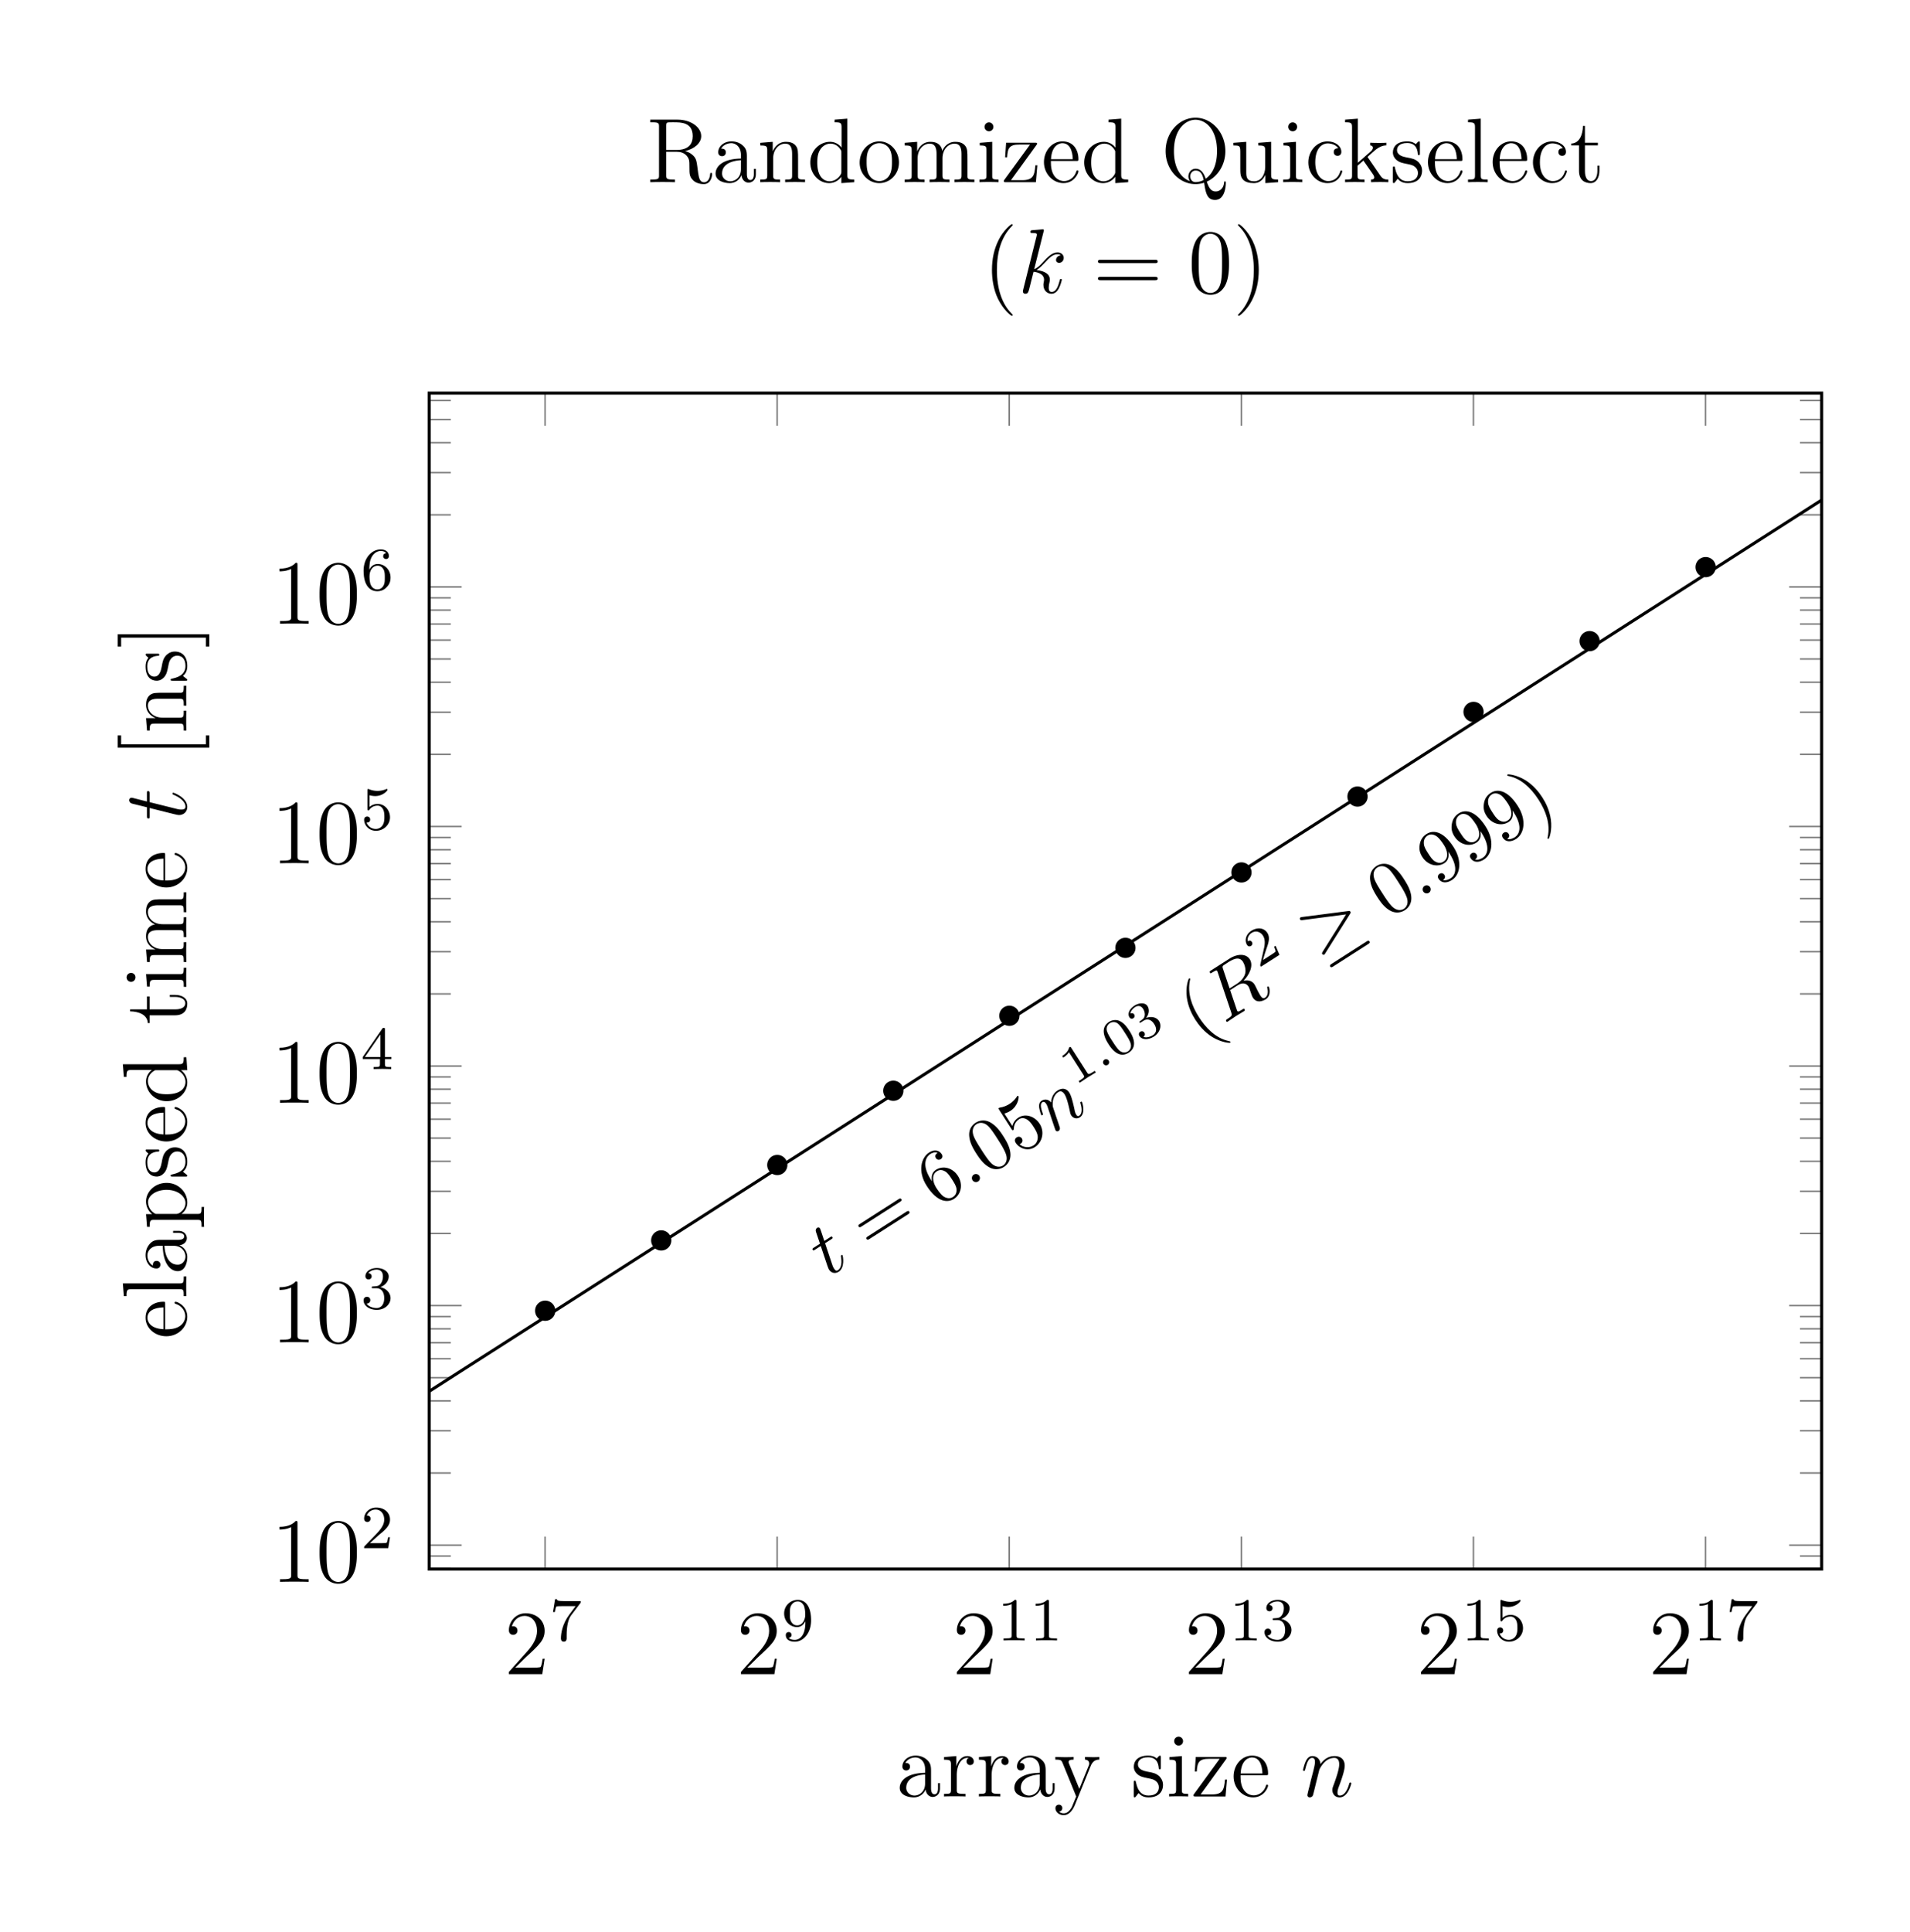 <svg xmlns="http://www.w3.org/2000/svg" xmlns:xlink="http://www.w3.org/1999/xlink" width="249.55pt" height="252.34pt" viewBox="0 0 249.55 252.34"><defs><path id="ad" d="M3.36-8.001c.013-.048.037-.12.037-.18 0-.12-.12-.12-.144-.12-.012 0-.442.037-.658.06-.203.013-.382.036-.598.048-.287.024-.37.036-.37.252 0 .12.12.12.239.12.61 0 .61.107.61.226 0 .048 0 .072-.06.287L.706-.466c-.048.179-.048.203-.048.275 0 .263.203.31.323.31.335 0 .406-.263.502-.633l.562-2.237c.861.096 1.376.455 1.376 1.029 0 .072 0 .12-.036.299-.048.18-.048.323-.048.382C3.337-.347 3.79.12 4.4.12c.55 0 .837-.502.933-.67.251-.442.407-1.111.407-1.16 0-.06-.048-.107-.12-.107-.107 0-.12.048-.167.24C5.286-.958 5.035-.12 4.425-.12c-.239 0-.394-.12-.394-.574 0-.227.047-.49.095-.67.048-.215.048-.227.048-.37 0-.706-.634-1.1-1.734-1.244.43-.263.861-.73 1.028-.909.682-.765 1.149-1.148 1.699-1.148.275 0 .347.072.43.143-.442.048-.61.36-.61.598 0 .287.228.383.395.383.323 0 .61-.275.61-.658 0-.347-.275-.705-.813-.705-.658 0-1.196.466-2.045 1.423-.12.143-.563.598-1.005.765z"/><path id="K" d="M2.464-3.504c.024-.072.323-.67.765-1.053a1.74 1.74 0 0 1 1.184-.478c.479 0 .646.359.646.837 0 .682-.49 2.045-.73 2.691-.107.287-.167.443-.167.658 0 .538.37.969.945.969 1.112 0 1.53-1.759 1.53-1.83 0-.06-.047-.108-.119-.108-.107 0-.12.036-.18.24C6.065-.599 5.61-.12 5.144-.12c-.12 0-.311-.012-.311-.394 0-.3.131-.658.203-.826.24-.657.742-1.997.742-2.679 0-.717-.419-1.255-1.328-1.255-1.064 0-1.626.753-1.842 1.052-.036-.682-.526-1.052-1.052-1.052-.383 0-.646.227-.85.634C.49-4.21.324-3.492.324-3.444s.048.107.131.107c.096 0 .108-.012.18-.287.191-.73.407-1.411.885-1.411.275 0 .37.191.37.55 0 .263-.119.73-.203 1.1l-.335 1.292c-.047.227-.179.765-.239.98C1.03-.8.897-.238.897-.178c0 .167.132.299.311.299a.46.46 0 0 0 .407-.252c.024-.06.131-.478.191-.717l.263-1.077z"/><path id="Q" d="M2.404-4.808h1.1c.228 0 .347 0 .347-.215 0-.132-.072-.132-.31-.132H2.487L2.93-6.9c.048-.167.048-.191.048-.275 0-.191-.155-.299-.31-.299-.097 0-.372.036-.467.419l-.467 1.901H.61c-.24 0-.347 0-.347.227 0 .12.084.12.311.12H1.64L.849-1.65c-.096.418-.131.538-.131.693C.718-.395 1.112.12 1.782.12c1.208 0 1.854-1.747 1.854-1.83 0-.072-.048-.108-.12-.108-.024 0-.072 0-.095.048-.012.012-.024.024-.108.215C3.062-.957 2.512-.12 1.818-.12c-.359 0-.383-.299-.383-.562 0-.012 0-.239.036-.382z"/><path id="D" d="M5.669-1.064v-.67h-.263v.67c0 .681-.287.777-.455.777-.454 0-.454-.634-.454-.813v-2.093c0-.646 0-1.125-.526-1.591-.419-.383-.957-.55-1.483-.55-.981 0-1.735.646-1.735 1.423 0 .347.228.514.503.514.287 0 .49-.203.49-.49 0-.49-.43-.49-.61-.49.275-.503.85-.718 1.328-.718.55 0 1.256.455 1.256 1.53v.48C1.316-3.05.407-2.046.407-1.126c0 .946 1.1 1.245 1.83 1.245A1.63 1.63 0 0 0 3.79-.933c.048.562.419.993.933.993.251 0 .945-.168.945-1.124m-1.95-.622C3.72-.514 2.847-.12 2.333-.12c-.586 0-1.076-.43-1.076-1.004 0-1.579 2.033-1.722 2.464-1.746z"/><path id="aa" d="M4.856-1.423c0-.108-.084-.108-.12-.108-.107 0-.12.036-.155.18-.263.849-.91 1.207-1.555 1.207-.73 0-1.698-.633-1.698-2.451 0-1.986 1.016-2.476 1.614-2.476.455 0 1.112.18 1.388.646-.144 0-.587 0-.587.49 0 .287.204.49.49.49.276 0 .503-.167.503-.514 0-.801-.837-1.375-1.806-1.375C1.53-5.334.42-4.09.42-2.584.419-1.051 1.567.12 2.919.12c1.578 0 1.937-1.436 1.937-1.543"/><path id="N" d="M6.16 0v-.347c-.814 0-.91-.084-.91-.67V-8.3l-1.662.131v.347c.813 0 .909.084.909.67v2.643a1.86 1.86 0 0 0-1.495-.765C1.615-5.274.419-4.102.419-2.571c0 1.519 1.136 2.69 2.451 2.69.91 0 1.436-.597 1.603-.825V.12zM4.472-1.4c0 .216 0 .252-.167.515-.287.419-.778.765-1.376.765-.31 0-1.602-.12-1.602-2.44 0-.86.143-1.339.406-1.734.24-.37.718-.741 1.316-.741.741 0 1.16.538 1.28.73.143.203.143.227.143.442z"/><path id="J" d="M4.868-1.423c0-.072-.06-.12-.132-.12-.096 0-.12.06-.143.12C4.282-.42 3.48-.143 2.978-.143s-1.71-.335-1.71-2.404v-.228H4.58c.263 0 .287 0 .287-.227 0-1.208-.646-2.332-2.093-2.332C1.41-5.334.359-4.102.359-2.62.359-1.041 1.579.12 2.906.12c1.424 0 1.962-1.292 1.962-1.543m-.742-1.579H1.28c.095-1.878 1.148-2.093 1.483-2.093 1.28 0 1.351 1.686 1.363 2.093"/><path id="H" d="M2.882 0v-.347c-.777 0-.825-.06-.825-.526v-4.401l-1.626.131v.347c.765 0 .873.072.873.658v3.253c0 .538-.132.538-.91.538V0c.336-.024.91-.024 1.256-.024.132 0 .826 0 1.232.024m-.67-7.224a.58.58 0 1 0-.586.574.576.576 0 0 0 .587-.574"/><path id="ab" d="M5.98 0v-.347c-.323 0-.694 0-1.029-.49L3.35-3.17l-.084-.12c0-.036.754-.682.85-.777.824-.718 1.35-.73 1.602-.742v-.347c-.24.024-.55.024-.91.024-.31 0-.92 0-1.195-.024v.347c.203.012.347.12.347.311 0 .24-.251.455-.251.455l-1.71 1.506V-8.3L.334-8.17v.347c.813 0 .909.084.909.67v6.267c0 .538-.132.538-.91.538V0c.336-.024.91-.024 1.269-.024s.933 0 1.267.024v-.347c-.765 0-.909 0-.909-.538v-1.268l.766-.67 1.148 1.65c.18.252.263.384.263.551 0 .215-.167.275-.418.275V0c.299-.024.885-.024 1.208-.024.514 0 .538 0 1.052.024"/><path id="L" d="M2.966 0v-.347c-.765 0-.909 0-.909-.538V-8.3L.395-8.17v.347c.813 0 .909.084.909.67v6.267c0 .538-.132.538-.91.538V0c.336-.024.922-.024 1.28-.024s.957 0 1.292.024"/><path id="P" d="M9.484 0v-.347c-.598 0-.897 0-.909-.359v-2.2c0-1.113 0-1.447-.275-1.83-.347-.467-.909-.538-1.315-.538-.993 0-1.495.717-1.687 1.184-.167-.921-.813-1.184-1.566-1.184-1.16 0-1.615.992-1.71 1.232h-.013v-1.232l-1.626.131v.347c.813 0 .909.084.909.67v3.241c0 .538-.132.538-.91.538V0c.312-.024.958-.024 1.292-.024.347 0 .993 0 1.304.024v-.347c-.765 0-.909 0-.909-.538V-3.11c0-1.255.825-1.925 1.567-1.925s.909.61.909 1.34v2.81c0 .538-.132.538-.91.538V0c.312-.024.958-.024 1.293-.024.346 0 .992 0 1.303.024v-.347c-.765 0-.909 0-.909-.538V-3.11c0-1.255.825-1.925 1.567-1.925s.909.61.909 1.34v2.81c0 .538-.132.538-.909.538V0c.31-.024.957-.024 1.292-.024.346 0 .992 0 1.303.024"/><path id="W" d="M6.231 0v-.347c-.598 0-.897 0-.909-.359v-2.2c0-1.113 0-1.447-.275-1.83-.347-.467-.909-.538-1.315-.538-1.16 0-1.615.992-1.71 1.232h-.013v-1.232l-1.626.131v.347c.813 0 .909.084.909.67v3.241c0 .538-.132.538-.91.538V0c.312-.024.958-.024 1.292-.024.347 0 .993 0 1.304.024v-.347c-.765 0-.909 0-.909-.538V-3.11c0-1.255.825-1.925 1.567-1.925s.909.61.909 1.34v2.81c0 .538-.132.538-.91.538V0c.312-.024.958-.024 1.293-.024.346 0 .992 0 1.303.024"/><path id="X" d="M5.49-2.56c0-1.542-1.172-2.774-2.56-2.774C1.495-5.334.36-4.066.36-2.56.359-1.03 1.555.12 2.919.12c1.41 0 2.57-1.172 2.57-2.68m-.91-.107c0 .419 0 1.16-.31 1.722a1.56 1.56 0 0 1-1.34.801c-.442 0-.98-.19-1.327-.777-.323-.538-.335-1.244-.335-1.746 0-.455 0-1.184.37-1.722a1.53 1.53 0 0 1 1.28-.706c.467 0 .969.215 1.292.682.37.55.37 1.303.37 1.746"/><path id="M" d="M6.076-2.583c0-1.52-1.125-2.691-2.428-2.691-1.053 0-1.615.753-1.65.801v-.801l-1.663.131v.347c.837 0 .909.084.909.61v5.621c0 .538-.132.538-.91.538v.347c.312-.024.958-.024 1.293-.024.346 0 .992 0 1.303.024v-.347c-.765 0-.909 0-.909-.538v-2.08c.216.298.706.765 1.471.765 1.376 0 2.584-1.16 2.584-2.703m-.91 0c0 1.423-.813 2.463-1.733 2.463a1.4 1.4 0 0 1-.957-.382c-.275-.275-.455-.515-.455-.85v-2.463c0-.227 0-.24.132-.43a1.72 1.72 0 0 1 1.4-.766c.896 0 1.614 1.088 1.614 2.428"/><path id="ac" d="M3.887 2.906c0-.036 0-.06-.203-.263C2.488 1.435 1.818-.538 1.818-2.978c0-2.32.562-4.318 1.95-5.729.119-.108.119-.131.119-.167 0-.072-.06-.096-.108-.096-.155 0-1.136.861-1.722 2.033-.61 1.208-.885 2.488-.885 3.959 0 1.064.168 2.488.79 3.767.705 1.436 1.686 2.213 1.817 2.213.048 0 .108-.024.108-.096"/><path id="af" d="M3.373-2.978c0-.909-.12-2.392-.79-3.78C1.878-8.192.897-8.97.765-8.97c-.047 0-.107.024-.107.096 0 .036 0 .06.203.263C2.057-7.403 2.727-5.43 2.727-2.99c0 2.32-.562 4.318-1.95 5.729-.12.107-.12.131-.12.167 0 .072.06.096.108.096.156 0 1.137-.861 1.723-2.033.61-1.22.885-2.512.885-3.947"/><path id="Y" d="M8.516.12c0-.12 0-.228-.12-.228-.096 0-.096.084-.108.168-.083.86-.67 1.148-1.088 1.148-.61 0-.885-.443-1.172-1.28C7.32-.634 8.456-2.129 8.456-4.054c0-2.476-1.818-4.366-3.9-4.366-2.128 0-3.91 1.914-3.91 4.366C.646-1.65 2.416.25 4.556.25c.395 0 .802-.072 1.125-.18.191 1.22.347 2.25 1.423 2.25 1.4 0 1.412-2.094 1.412-2.201M7.367-4.066c0 1.71-.526 2.942-1.483 3.612-.203-.598-.538-1.304-1.315-1.304-.598 0-.945.514-.945 1.005 0 .322.167.574.191.61-.885-.311-2.08-1.34-2.08-3.923 0-2.978 1.614-4.09 2.81-4.09 1.256 0 2.822 1.147 2.822 4.09M5.621-.287a2.3 2.3 0 0 1-1.064.275c-.515 0-.694-.466-.694-.753 0-.347.251-.754.706-.754.681 0 .92.562 1.052 1.232"/><path id="V" d="M8.575-1.04c0-.072 0-.18-.131-.18-.12 0-.12.072-.132.191-.06.718-.406 1.041-.79 1.041-.55 0-.669-.562-.765-1.196l-.12-.897c-.083-.598-.13-.98-.49-1.352-.131-.131-.442-.454-1.1-.633 1.184-.275 2.105-1.029 2.105-1.95 0-1.16-1.351-2.153-3.074-2.153H.502v.347h.24c.86 0 .897.12.897.562v6.351c0 .443-.036.562-.897.562h-.24V0c.275-.024 1.256-.024 1.603-.024s1.34 0 1.615.024v-.347h-.24c-.86 0-.897-.12-.897-.562v-3.062h1.388c.466 0 .909.132 1.232.467.406.454.406.705.406 1.53 0 .945 0 1.256.526 1.77.18.18.682.455 1.352.455.933 0 1.088-1.04 1.088-1.292M6.04-6.017c0 1.04-.562 1.806-2.117 1.806h-1.34v-3.133c0-.276 0-.419.252-.467.107-.012.466-.012.705-.012.969 0 2.5 0 2.5 1.806"/><path id="E" d="M4.222-4.58c0-.36-.323-.694-.837-.694-1.017 0-1.364 1.1-1.436 1.327h-.011v-1.327l-1.603.131v.347c.813 0 .909.084.909.67v3.241c0 .538-.132.538-.91.538V0c.336-.024.994-.024 1.352-.024.323 0 1.172 0 1.448.024v-.347h-.24c-.873 0-.897-.131-.897-.562v-1.878c0-1.16.479-2.248 1.4-2.248.095 0 .12 0 .167.012-.096.048-.287.12-.287.442a.46.46 0 0 0 .466.479c.24 0 .479-.156.479-.479"/><path id="G" d="M4.21-1.519c0-.646-.395-1.028-.502-1.136-.431-.37-.754-.443-1.543-.586-.359-.072-1.232-.24-1.232-.957 0-.37.251-.92 1.327-.92 1.304 0 1.376 1.111 1.4 1.482.012.096.095.096.131.096.132 0 .132-.06.132-.275V-5.06c0-.215 0-.275-.12-.275-.095 0-.323.263-.406.37-.371-.298-.742-.37-1.125-.37-1.447 0-1.877.79-1.877 1.447 0 .132 0 .55.454.969.383.335.79.418 1.34.526.657.132.813.167 1.112.407.215.179.37.442.37.777 0 .514-.298 1.088-1.35 1.088C1.53-.12.956-.574.693-1.77c-.048-.215-.06-.24-.06-.24-.024-.047-.072-.047-.108-.047-.131 0-.131.06-.131.275v1.627c0 .215 0 .275.12.275.06 0 .071-.012.274-.264.06-.083.06-.107.24-.299.454.563 1.1.563 1.303.563C3.588.12 4.21-.574 4.21-1.52"/><path id="O" d="M3.899-1.483v-.682h-.263v.658c0 .861-.347 1.363-.813 1.363-.814 0-.814-1.112-.814-1.315v-3.349h1.687v-.347H2.009v-2.2h-.263c-.012 1.124-.442 2.272-1.53 2.308v.24h1.016v3.324C1.232-.155 2.117.12 2.75.12c.753 0 1.148-.742 1.148-1.603"/><path id="Z" d="M6.231 0v-.347c-.813 0-.909-.084-.909-.67v-4.257l-1.686.131v.347c.813 0 .909.084.909.67v2.14C4.545-.968 4.007-.12 3.11-.12c-.981 0-1.04-.562-1.04-1.196v-3.958l-1.687.131v.347c.909 0 .909.036.909 1.1v1.794c0 .742 0 1.172.358 1.567.288.311.778.455 1.388.455.203 0 .586 0 .993-.347.346-.275.538-.73.538-.73V.12z"/><path id="F" d="M5.956-4.808v-.347c-.347.024-.514.024-.897.024l-.969-.024v.347c.443.024.55.3.55.514 0 .108-.023.168-.071.287L3.349-.993 2.02-4.246c-.072-.167-.072-.251-.072-.251 0-.31.42-.31.658-.31v-.348c-.31.024-.897.024-1.232.024l-1.16-.024v.347c.694 0 .79.06.945.43L2.942 0c-.526 1.268-.526 1.292-.574 1.387-.203.36-.526.814-1.064.814-.371 0-.598-.216-.598-.216s.418-.047.418-.466a.433.433 0 0 0-.442-.443c-.204 0-.455.12-.455.467 0 .454.443.897 1.077.897.67 0 1.16-.586 1.47-1.34l2.07-5.095c.323-.801.885-.813 1.112-.813"/><path id="I" d="M4.7-2.2h-.263C4.33-.838 4.127-.264 2.703-.264H1.256l3.3-4.557c.108-.131.108-.155.108-.203 0-.132-.083-.132-.287-.132H.622L.49-3.253h.263c.072-1.22.3-1.663 1.603-1.663h1.387l-3.42 4.7C.323 0 .347 0 .61 0h3.899z"/><path id="A" d="M6.713-3.227c.14-.06.2-.13.2-.22 0-.099-.04-.159-.2-.228l-5.488-2.59c-.14-.07-.18-.07-.2-.07-.119 0-.198.09-.198.2 0 .12.08.169.189.219l5.229 2.46-5.21 2.46c-.198.09-.208.17-.208.23 0 .109.09.198.199.198.03 0 .05 0 .18-.07zm-.15 4.592c.17 0 .35 0 .35-.2s-.21-.199-.36-.199H1.186c-.15 0-.358 0-.358.2s.179.199.348.199z"/><path id="u" d="M1.582-.397c0-.251-.209-.405-.397-.405a.403.403 0 0 0-.404.398c0 .25.209.404.397.404.23 0 .404-.188.404-.397"/><path id="x" d="M3.297 2.39c0-.03 0-.05-.17-.219C1.882.916 1.564-.966 1.564-2.49c0-1.733.378-3.466 1.603-4.711.13-.12.13-.14.13-.17 0-.07-.04-.099-.1-.099-.1 0-.996.677-1.583 1.942C1.106-4.432.986-3.327.986-2.49c0 .777.11 1.982.657 3.108.598 1.225 1.455 1.872 1.554 1.872.06 0 .1-.03.1-.1"/><path id="C" d="M2.878-2.49c0-.777-.11-1.982-.657-3.108C1.623-6.823.767-7.47.667-7.47c-.06 0-.1.04-.1.1 0 .03 0 .05.19.229.976.986 1.544 2.57 1.544 4.651C2.3-.787 1.932.966.697 2.221c-.13.12-.13.14-.13.17 0 .06.04.099.1.099.1 0 .996-.677 1.584-1.942.508-1.096.627-2.201.627-3.038"/><path id="q" d="M4.582-3.187c0-.797-.05-1.594-.399-2.33-.458-.957-1.275-1.116-1.693-1.116-.598 0-1.325.259-1.733 1.185-.319.687-.369 1.464-.369 2.26 0 .748.04 1.644.449 2.401A1.83 1.83 0 0 0 2.48.22C3.018.22 3.775.01 4.213-.936c.319-.687.369-1.464.369-2.251M2.48 0c-.388 0-.976-.249-1.155-1.205-.11-.598-.11-1.514-.11-2.102 0-.637 0-1.295.08-1.832.189-1.186.936-1.275 1.185-1.275.329 0 .986.179 1.175 1.165.1.558.1 1.315.1 1.942 0 .747 0 1.425-.11 2.062C3.496-.299 2.928 0 2.48 0"/><path id="r" d="M4.472-2.002c0-1.185-.817-2.181-1.892-2.181-.478 0-.907.16-1.265.508v-1.942c.199.06.528.129.846.129 1.225 0 1.923-.906 1.923-1.036 0-.06-.03-.11-.1-.11-.01 0-.03 0-.08.03-.199.09-.687.29-1.354.29-.399 0-.857-.07-1.325-.28-.08-.03-.1-.03-.12-.03-.099 0-.099.08-.099.24v2.948c0 .18 0 .259.14.259.07 0 .089-.03.129-.09.11-.16.478-.697 1.285-.697.518 0 .767.458.846.637.16.369.18.757.18 1.255 0 .349 0 .947-.24 1.365-.238.388-.607.647-1.065.647C1.554-.06.986-.588.817-1.175c.03.01.06.02.169.02.329 0 .498-.25.498-.488s-.17-.488-.498-.488c-.14 0-.488.07-.488.527C.498-.747 1.185.22 2.301.22c1.155 0 2.171-.956 2.171-2.221"/><path id="o" d="M1.315-3.267v-.239c0-2.52 1.235-2.878 1.743-2.878.239 0 .657.06.876.398-.15 0-.548 0-.548.448 0 .309.24.458.459.458.159 0 .458-.09.458-.478 0-.597-.439-1.075-1.265-1.075-1.275 0-2.62 1.284-2.62 3.486C.418-.488 1.574.219 2.5.219c1.106 0 2.052-.936 2.052-2.25 0-1.266-.887-2.222-1.992-2.222-.678 0-1.046.508-1.245.986M2.5-.06c-.628 0-.926-.597-.986-.747-.18-.468-.18-1.265-.18-1.444 0-.777.32-1.773 1.216-1.773.16 0 .617 0 .926.618.18.368.18.876.18 1.364 0 .478 0 .976-.17 1.335-.299.597-.757.647-.986.647"/><path id="B" d="M3.655-3.167v.318c0 2.331-1.036 2.79-1.613 2.79-.17 0-.707-.02-.976-.36.438 0 .518-.288.518-.457 0-.31-.24-.459-.459-.459-.159 0-.458.09-.458.478C.667-.189 1.205.22 2.052.22c1.285 0 2.5-1.354 2.5-3.496 0-2.68-1.146-3.356-2.032-3.356-.548 0-1.036.179-1.464.627-.409.448-.638.867-.638 1.614 0 1.245.877 2.22 1.992 2.22.608 0 1.016-.418 1.245-.995M2.42-2.4c-.16 0-.617 0-.926-.628-.18-.368-.18-.866-.18-1.354 0-.538 0-1.006.21-1.375.269-.498.647-.627.996-.627.458 0 .787.338.956.786.12.32.16.947.16 1.405 0 .827-.34 1.793-1.216 1.793"/><path id="n" d="M6.843-3.257c.149 0 .338 0 .338-.2s-.19-.198-.329-.198H.886c-.139 0-.328 0-.328.199s.189.2.338.2zm.01 1.932c.139 0 .328 0 .328-.199s-.19-.2-.338-.2H.896c-.149 0-.338 0-.338.2s.189.2.328.2z"/><path id="p" d="M1.912-.528c0-.289-.239-.528-.528-.528s-.527.24-.527.528.239.528.527.528.528-.239.528-.528"/><path id="y" d="M3.735-6.115c.06-.24.09-.34.279-.369.09-.01.408-.01.607-.01.708 0 1.813 0 1.813.986 0 .339-.16 1.026-.548 1.414-.259.26-.786.578-1.683.578H3.088zm1.434 2.729c1.006-.22 2.191-.917 2.191-1.923 0-.856-.896-1.494-2.2-1.494H2.32c-.199 0-.288 0-.288.2 0 .11.09.11.279.11.02 0 .209 0 .378.019.18.02.27.03.27.16 0 .04-.01.07-.04.189L1.583-.777c-.1.389-.12.468-.907.468-.179 0-.269 0-.269.2 0 .109.12.109.14.109.279 0 .976-.03 1.255-.03S2.789 0 3.068 0c.08 0 .199 0 .199-.2 0-.109-.09-.109-.279-.109-.369 0-.647 0-.647-.179 0-.06.02-.11.03-.17l.657-2.639h1.185c.906 0 1.086.558 1.086.907 0 .149-.08.458-.14.687-.07.279-.16.647-.16.846C5 .22 6.196.22 6.326.22 7.17.22 7.52-.787 7.52-.926c0-.12-.11-.12-.12-.12-.09 0-.11.07-.13.14C7.023-.17 6.595 0 6.365 0c-.328 0-.398-.22-.398-.608 0-.308.06-.816.1-1.135.02-.14.04-.329.04-.468 0-.767-.668-1.076-.937-1.175"/><path id="s" d="M.876-.588c-.03.15-.09.379-.09.429 0 .179.14.269.29.269.12 0 .298-.08.368-.28.01-.02.13-.487.19-.736l.219-.897c.06-.219.12-.438.169-.667.04-.17.12-.458.13-.498.149-.309.677-1.215 1.623-1.215.448 0 .538.368.538.697 0 .618-.488 1.892-.648 2.32-.09.23-.1.35-.1.459 0 .468.35.817.817.817.937 0 1.305-1.455 1.305-1.534 0-.1-.09-.1-.12-.1-.099 0-.099.03-.149.18C5.22-.668 4.89-.11 4.402-.11c-.169 0-.239-.1-.239-.328 0-.25.09-.488.18-.707.189-.528.607-1.624.607-2.192 0-.667-.428-1.065-1.145-1.065-.897 0-1.385.637-1.554.866-.05-.558-.458-.866-.916-.866s-.648.388-.747.567a5 5 0 0 0-.3.967c0 .1.1.1.12.1.1 0 .11-.01.17-.23.169-.707.368-1.185.727-1.185.199 0 .309.13.309.458 0 .21-.03.319-.16.837z"/><path id="m" d="M2.052-3.984h.936c.2 0 .299 0 .299-.2 0-.109-.1-.109-.28-.109h-.876c.359-1.414.409-1.613.409-1.673 0-.17-.12-.269-.289-.269-.03 0-.309.01-.398.359l-.389 1.583H.528c-.2 0-.299 0-.299.19 0 .119.08.119.279.119h.876C.667-1.155.627-.986.627-.807c0 .538.379.917.917.917 1.016 0 1.583-1.455 1.583-1.534 0-.1-.08-.1-.12-.1-.089 0-.099.03-.148.14C2.43-.35 1.902-.11 1.564-.11c-.21 0-.309-.129-.309-.458 0-.239.02-.308.06-.478z"/><path id="d" d="M2.503-5.077c0-.215-.016-.223-.232-.223-.326.319-.749.51-1.506.51v.263c.215 0 .646 0 1.108-.215v4.088c0 .295-.024.391-.781.391h-.28V0c.328-.024 1.013-.024 1.372-.024s1.052 0 1.379.024v-.263h-.28c-.757 0-.78-.096-.78-.39z"/><path id="i" d="M2.248-1.626c.127-.12.462-.382.59-.494.493-.454.964-.893.964-1.618 0-.948-.797-1.562-1.794-1.562-.956 0-1.586.725-1.586 1.435 0 .39.311.446.423.446a.41.41 0 0 0 .414-.423c0-.414-.398-.414-.494-.414a1.23 1.23 0 0 1 1.156-.781c.741 0 1.124.63 1.124 1.3 0 .828-.582 1.434-1.523 2.398L.518-.303C.422-.215.422-.199.422 0h3.149l.23-1.427h-.246c-.024.16-.088.558-.184.71-.048.063-.653.063-.78.063H1.17z"/><path id="e" d="M2.016-2.662c.63 0 1.029.462 1.029 1.3 0 .995-.566 1.29-.989 1.29-.438 0-1.036-.16-1.315-.582.287 0 .486-.183.486-.446a.423.423 0 0 0-.438-.438c-.215 0-.438.135-.438.454 0 .757.813 1.251 1.721 1.251 1.06 0 1.801-.733 1.801-1.53 0-.661-.526-1.267-1.339-1.442.63-.224 1.1-.766 1.1-1.403S2.917-5.3 2.088-5.3C1.235-5.3.59-4.838.59-4.232c0 .295.199.422.406.422a.39.39 0 0 0 .407-.406c0-.295-.255-.407-.43-.415.334-.438.948-.462 1.091-.462.207 0 .813.064.813.885 0 .558-.231.892-.343 1.02-.239.247-.422.263-.908.295-.152.008-.215.016-.215.12 0 .111.071.111.207.111z"/><path id="j" d="M3.14-5.157c0-.159 0-.223-.167-.223-.104 0-.112.008-.191.12L.239-1.57v.263h2.248v.661c0 .295-.024.383-.638.383h-.183V0c.677-.024.693-.024 1.147-.024s.47 0 1.148.024v-.263h-.183c-.614 0-.638-.088-.638-.383v-.661h.845v-.263H3.14zm-.598.646v2.94H.518z"/><path id="f" d="M1.116-4.48c.103.033.422.112.757.112.996 0 1.602-.7 1.602-.82 0-.088-.056-.112-.096-.112-.016 0-.032 0-.103.04-.311.12-.678.215-1.108.215-.47 0-.86-.12-1.108-.215C.98-5.3.964-5.3.956-5.3c-.103 0-.103.088-.103.231v2.335c0 .144 0 .24.127.24.064 0 .088-.032.128-.096.095-.12.398-.526 1.076-.526.446 0 .661.366.733.518.136.287.151.653.151.964 0 .295-.008.725-.23 1.076a1.07 1.07 0 0 1-.893.486A1.295 1.295 0 0 1 .733-.917c.024.008.072.008.08.008.223 0 .398-.143.398-.39 0-.295-.23-.399-.39-.399-.144 0-.399.08-.399.423 0 .717.622 1.442 1.539 1.442.996 0 1.84-.773 1.84-1.761 0-.925-.669-1.745-1.61-1.745-.398 0-.772.127-1.075.398z"/><path id="k" d="M1.1-2.638c0-.662.056-1.243.343-1.73.239-.398.645-.725 1.147-.725.16 0 .526.024.71.303-.36.016-.39.287-.39.375-.001.239.182.374.374.374.143 0 .374-.087.374-.39 0-.479-.358-.869-1.076-.869C1.474-5.3.351-4.248.351-2.526.35-.366 1.355.167 2.128.167c.383 0 .797-.103 1.156-.446.318-.31.59-.646.59-1.339 0-1.044-.79-1.777-1.674-1.777-.574 0-.917.366-1.1.757M2.128-.072c-.422 0-.685-.295-.805-.518-.183-.358-.2-.9-.2-1.203 0-.79.431-1.38 1.045-1.38.398 0 .637.208.789.487.167.295.167.654.167 1.06s0 .757-.16 1.044c-.206.367-.485.51-.836.51"/><path id="b" d="M4.033-4.854c.072-.087.072-.103.072-.279H2.08c-.2 0-.446-.008-.645-.024-.415-.031-.423-.103-.447-.23H.741l-.27 1.68h.246c.016-.119.104-.669.215-.732.088-.04.686-.04.805-.04h1.69l-.82 1.1c-.91 1.211-1.1 2.47-1.1 3.1 0 .08 0 .446.374.446s.375-.358.375-.454v-.382c0-1.148.19-2.089.581-2.607z"/><path id="c" d="M3.124-2.351c0 1.945-.924 2.28-1.387 2.28-.167 0-.581-.025-.797-.272.351-.032.375-.295.375-.374a.364.364 0 0 0-.375-.375c-.143 0-.374.088-.374.39 0 .543.446.87 1.18.87 1.091 0 2.127-1.085 2.127-2.79 0-2.072-.916-2.678-1.737-2.678-.94 0-1.785.733-1.785 1.777 0 1.028.773 1.778 1.673 1.778.566 0 .909-.36 1.1-.766zm-1.068.382c-.366 0-.597-.167-.773-.462C1.1-2.726 1.1-3.108 1.1-3.515c0-.47 0-.805.215-1.132.2-.286.454-.446.829-.446.534 0 .765.526.789.566.167.39.175 1.012.175 1.172 0 .63-.342 1.386-1.052 1.386"/><path id="v" d="M3.597-2.223c0-.767-.091-1.318-.412-1.806-.216-.32-.648-.6-1.206-.6C.362-4.628.362-2.724.362-2.222S.362.139 1.98.139s1.618-1.86 1.618-2.362M1.979-.056c-.32 0-.745-.188-.885-.76-.097-.41-.097-.982-.097-1.498 0-.509 0-1.039.104-1.422a.89.89 0 0 1 .878-.697c.377 0 .74.23.865.634.111.377.118.879.118 1.485 0 .516 0 1.032-.09 1.47-.14.635-.614.788-.893.788"/><path id="t" d="M2.335-4.433c0-.188-.014-.195-.21-.195-.445.439-1.08.446-1.365.446v.25c.167 0 .627 0 1.01-.194v3.554c0 .23 0 .321-.697.321H.81V0c.125-.007.982-.028 1.24-.028.216 0 1.094.021 1.248.028v-.25h-.265c-.697 0-.697-.092-.697-.322z"/><path id="z" d="M3.52-1.269h-.237c-.021.154-.09.565-.181.635-.056.042-.593.042-.69.042H1.129a24 24 0 0 1 1.394-1.171c.516-.412.997-.844.997-1.506 0-.843-.739-1.36-1.631-1.36-.864 0-1.45.607-1.45 1.249 0 .355.3.39.37.39.167 0 .369-.119.369-.37 0-.125-.049-.369-.411-.369.216-.495.69-.648 1.017-.648.697 0 1.06.543 1.06 1.108 0 .606-.432 1.087-.655 1.338L.509-.27C.439-.21.439-.196.439 0h2.872z"/><path id="w" d="M1.903-2.328c.543 0 .934.376.934 1.122 0 .864-.502 1.122-.906 1.122-.28 0-.892-.076-1.185-.488.327-.013.404-.243.404-.39a.374.374 0 0 0-.383-.383c-.195 0-.39.118-.39.404C.376-.286 1.1.14 1.944.14c.968 0 1.638-.648 1.638-1.345 0-.543-.447-1.087-1.213-1.247.732-.265.997-.788.997-1.213 0-.55-.635-.962-1.408-.962s-1.367.376-1.367.934c0 .237.154.37.363.37.216 0 .355-.161.355-.356 0-.202-.139-.349-.355-.363.244-.306.725-.383.983-.383.313 0 .752.153.752.76 0 .293-.097.613-.278.83-.23.264-.426.278-.774.299-.174.014-.188.014-.223.02-.014 0-.07.015-.07.091 0 .098.063.098.181.098z"/><path id="h" d="M5.358-3.827c0-.993-.06-1.962-.49-2.87-.49-.993-1.352-1.256-1.938-1.256-.693 0-1.543.346-1.985 1.34C.61-5.86.49-5.12.49-3.828c0 1.16.084 2.033.515 2.882A2.13 2.13 0 0 0 2.918.251c1.04 0 1.639-.622 1.986-1.315.43-.897.454-2.07.454-2.763M2.918.012c-.382 0-1.16-.215-1.387-1.519-.132-.718-.132-1.627-.132-2.464 0-.98 0-1.865.192-2.571.203-.801.813-1.172 1.327-1.172.455 0 1.148.275 1.376 1.303.155.682.155 1.627.155 2.44 0 .802 0 1.71-.131 2.44C4.09-.215 3.337.012 2.918.012"/><path id="g" d="M3.444-7.666c0-.275 0-.287-.239-.287-.287.323-.885.765-2.117.765v.347c.275 0 .873 0 1.531-.311v6.231c0 .43-.036.574-1.088.574h-.37V0c.322-.024 1.482-.024 1.877-.024s1.543 0 1.866.024v-.347h-.371C3.48-.347 3.444-.49 3.444-.92z"/><path id="a" d="M5.262-2.01H5c-.036.204-.131.862-.25 1.053-.085.108-.766.108-1.125.108H1.41c.323-.275 1.053-1.04 1.364-1.328 1.818-1.674 2.487-2.296 2.487-3.48 0-1.375-1.088-2.296-2.475-2.296S.586-6.77.586-5.741c0 .61.526.61.562.61.251 0 .562-.18.562-.562 0-.335-.227-.562-.562-.562-.107 0-.131 0-.167.012.227-.813.873-1.364 1.65-1.364 1.017 0 1.639.85 1.639 1.95 0 1.017-.586 1.902-1.268 2.667L.586-.287V0h4.365z"/><path id="ae" d="M8.073-3.875c.167 0 .383 0 .383-.215 0-.228-.204-.228-.383-.228H1.029c-.168 0-.383 0-.383.216 0 .227.203.227.383.227zm0 2.225c.167 0 .383 0 .383-.216 0-.227-.204-.227-.383-.227H1.029c-.168 0-.383 0-.383.215 0 .228.203.228.383.228z"/><path id="R" d="M2.99 2.99v-.443H1.83V-8.527h1.16v-.443H1.387V2.99z"/><path id="U" d="M1.854-8.97H.25v.443h1.16V2.547H.251v.443h1.603z"/><path id="S" d="M5.322-2.906c0-1.113 0-1.447-.275-1.83-.347-.467-.909-.538-1.315-.538-1.16 0-1.615.992-1.71 1.232h-.013v-1.232l-1.626.131v.347c.813 0 .909.084.909.67v3.241c0 .538-.132.538-.91.538V0c.312-.024.958-.024 1.292-.024.347 0 .993 0 1.304.024v-.347c-.765 0-.909 0-.909-.538V-3.11c0-1.255.825-1.925 1.567-1.925s.909.61.909 1.34v2.81c0 .538-.132.538-.91.538V0c.312-.024.958-.024 1.293-.024.346 0 .992 0 1.303.024v-.347c-.598 0-.897 0-.909-.359z"/><path id="T" d="M3.923-5.06c0-.214 0-.274-.12-.274-.095 0-.323.263-.406.37-.371-.298-.742-.37-1.125-.37-1.447 0-1.877.79-1.877 1.447 0 .132 0 .55.454.969.383.335.79.418 1.34.526.657.132.813.167 1.112.407.215.179.37.442.37.777 0 .514-.298 1.088-1.35 1.088C1.53-.12.956-.574.693-1.77c-.048-.215-.048-.227-.06-.24-.024-.047-.072-.047-.108-.047-.131 0-.131.06-.131.275v1.627c0 .215 0 .275.12.275.06 0 .071-.012.274-.264.06-.083.06-.107.24-.299.454.563 1.1.563 1.303.563C3.588.12 4.21-.574 4.21-1.52c0-.646-.395-1.028-.502-1.136-.431-.37-.754-.443-1.543-.586-.359-.072-1.232-.24-1.232-.957 0-.37.251-.92 1.327-.92 1.304 0 1.376 1.111 1.4 1.482.012.096.095.096.131.096.132 0 .132-.06.132-.275z"/><clipPath id="l"><path d="M56.07 204.945H238.01V51.349H56.07Z"/></clipPath></defs><g fill="none" stroke="gray" stroke-miterlimit="10" stroke-width=".199"><path d="M71.218 204.945v-4.251m30.323 4.25v-4.25m30.323 4.25v-4.25m30.324 4.25v-4.25m30.323 4.25v-4.25m30.323 4.25v-4.25M71.218 51.349v4.25m30.323-4.25v4.25m30.323-4.25v4.25m30.324-4.25v4.25m30.323-4.25v4.25m30.323-4.25v4.25M56.07 204.845h2.833m-2.834-1.6h2.834m-2.834-1.433h2.834m-2.834-9.418h2.834m-2.834-5.51h2.834m-2.834-3.909h2.834m-2.834-3.032h2.834m-2.834-2.477h2.834m-2.834-2.095h2.834m-2.834-1.814h2.834m-2.834-1.6h2.834m-2.834-1.432h2.834m-2.834-9.419h2.834m-2.834-5.51h2.834m-2.834-3.908h2.834m-2.834-3.032h2.834m-2.834-2.478h2.834m-2.834-2.095h2.834m-2.834-1.814h2.834m-2.834-1.6h2.834m-2.834-1.432h2.834m-2.834-9.419h2.834m-2.834-5.51h2.834M56.07 120.4h2.834m-2.834-3.032h2.834m-2.834-2.478h2.834m-2.834-2.094h2.834m-2.834-1.815h2.834m-2.834-1.6h2.834m-2.834-1.432h2.834m-2.834-9.418h2.834m-2.834-5.51h2.834m-2.834-3.909h2.834M56.07 86.08h2.834m-2.834-2.477h2.834m-2.834-2.095h2.834m-2.834-1.814h2.834m-2.834-1.6h2.834M56.07 76.66h2.834m-2.834-9.418h2.834m-2.834-5.51h2.834m-2.834-3.909h2.834m-2.834-3.032h2.834m-2.834-2.477h2.834m179.108 152.53h-2.834m2.834-1.6h-2.834m2.834-1.433h-2.834m2.834-9.418h-2.834m2.834-5.51h-2.834m2.834-3.909h-2.834m2.834-3.032h-2.834m2.834-2.477h-2.834m2.834-2.095h-2.834m2.834-1.814h-2.834m2.834-1.6h-2.834m2.834-1.432h-2.834m2.834-9.419h-2.834m2.834-5.51h-2.834m2.834-3.908h-2.834m2.834-3.032h-2.834m2.834-2.478h-2.834m2.834-2.095h-2.834m2.834-1.814h-2.834m2.834-1.6h-2.834m2.834-1.432h-2.834m2.834-9.419h-2.834m2.834-5.51h-2.834m2.834-3.908h-2.834m2.834-3.032h-2.834m2.834-2.478h-2.834m2.834-2.094h-2.834m2.834-1.815h-2.834m2.834-1.6h-2.834m2.834-1.432h-2.834m2.834-9.418h-2.834m2.834-5.51h-2.834m2.834-3.909h-2.834m2.834-3.032h-2.834m2.834-2.477h-2.834m2.834-2.095h-2.834m2.834-1.814h-2.834m2.834-1.6h-2.834m2.834-1.433h-2.834m2.834-9.418h-2.834m2.834-5.51h-2.834m2.834-3.909h-2.834m2.834-3.032h-2.834m2.834-2.477h-2.834M56.07 201.813h4.25m-4.25-31.288h4.25m-4.25-31.288h4.25m-4.25-31.288h4.25m-4.25-31.288h4.25m177.691 125.152h-4.25m4.25-31.288h-4.25m4.25-31.288h-4.25m4.25-31.288h-4.25m4.25-31.288h-4.25"/></g><path fill="none" stroke="#000" stroke-miterlimit="10" stroke-width=".399" d="M56.07 204.945V51.349H238.01v153.596z"/><use xlink:href="#a" x="-62.193" y="156.39" transform="translate(128.093 62.276)scale(1)"/><use xlink:href="#b" x="-56.314" y="151.986" transform="matrix(1 0 0 1 128.093 62.276)"/><use xlink:href="#a" x="-62.193" y="156.39" transform="translate(158.416 62.276)scale(1)"/><use xlink:href="#c" x="-56.314" y="151.986" transform="matrix(1 0 0 1 158.416 62.276)"/><use xlink:href="#a" x="-62.193" y="156.39" transform="translate(186.623 62.276)scale(1)"/><g transform="matrix(1 0 0 1 186.623 62.276)"><use xlink:href="#d" x="-56.314" y="151.986"/><use xlink:href="#d" x="-52.082" y="151.986"/></g><use xlink:href="#a" x="-62.193" y="156.39" transform="translate(216.946 62.276)scale(1)"/><g transform="matrix(1 0 0 1 216.946 62.276)"><use xlink:href="#d" x="-56.314" y="151.986"/><use xlink:href="#e" x="-52.082" y="151.986"/></g><use xlink:href="#a" x="-62.193" y="156.39" transform="translate(247.269 62.276)scale(1)"/><g transform="matrix(1 0 0 1 247.269 62.276)"><use xlink:href="#d" x="-56.314" y="151.986"/><use xlink:href="#f" x="-52.082" y="151.986"/></g><use xlink:href="#a" x="-62.193" y="156.39" transform="translate(277.592 62.276)scale(1)"/><g transform="matrix(1 0 0 1 277.592 62.276)"><use xlink:href="#d" x="-56.314" y="151.986"/><use xlink:href="#b" x="-52.082" y="151.986"/></g><g transform="translate(97.615 50.223)scale(1)"><use xlink:href="#g" x="-62.193" y="156.39"/><use xlink:href="#h" x="-56.345" y="156.39"/></g><use xlink:href="#i" x="-50.461" y="151.986" transform="matrix(1 0 0 1 97.615 50.223)"/><g transform="translate(97.615 18.935)scale(1)"><use xlink:href="#g" x="-62.193" y="156.39"/><use xlink:href="#h" x="-56.345" y="156.39"/></g><use xlink:href="#e" x="-50.461" y="151.986" transform="matrix(1 0 0 1 97.615 18.935)"/><g transform="translate(97.615 -12.353)scale(1)"><use xlink:href="#g" x="-62.193" y="156.39"/><use xlink:href="#h" x="-56.345" y="156.39"/></g><use xlink:href="#j" x="-50.461" y="151.986" transform="matrix(1 0 0 1 97.615 -12.353)"/><g transform="translate(97.615 -43.64)scale(1)"><use xlink:href="#g" x="-62.193" y="156.39"/><use xlink:href="#h" x="-56.345" y="156.39"/></g><use xlink:href="#f" x="-50.461" y="151.986" transform="matrix(1 0 0 1 97.615 -43.64)"/><g transform="translate(97.615 -74.928)scale(1)"><use xlink:href="#g" x="-62.193" y="156.39"/><use xlink:href="#h" x="-56.345" y="156.39"/></g><use xlink:href="#k" x="-50.461" y="151.986" transform="matrix(1 0 0 1 97.615 -74.928)"/><g clip-path="url(#l)"><path fill="none" stroke="#000" stroke-miterlimit="10" stroke-width=".399" d="m56.07 181.726 7.58-4.852 7.58-4.85 7.581-4.85 7.581-4.85 7.58-4.85 7.582-4.851 7.58-4.85 7.581-4.851 7.58-4.852 7.581-4.851 7.581-4.85 7.58-4.85 7.581-4.851 7.581-4.85 7.58-4.851 7.582-4.85 7.58-4.85 7.581-4.851 7.58-4.85 7.581-4.85 7.581-4.851 7.58-4.851 7.582-4.849 7.58-4.852"/><g transform="rotate(-32.626 41.073 -129.498)scale(1)"><use xlink:href="#m" x="-62.152" y="156.286"/><use xlink:href="#n" x="-55.788" y="156.286"/><use xlink:href="#o" x="-45.291" y="156.286"/><use xlink:href="#p" x="-40.294" y="156.286"/><use xlink:href="#q" x="-37.528" y="156.286"/><use xlink:href="#r" x="-32.548" y="156.286"/><use xlink:href="#s" x="-27.568" y="156.286"/></g><g transform="matrix(.842 -.539 .539 .842 76.3 1.711)"><use xlink:href="#t" x="-21.583" y="152.628"/><use xlink:href="#u" x="-17.614" y="152.628"/><use xlink:href="#v" x="-15.25" y="152.628"/><use xlink:href="#w" x="-11.284" y="152.628"/></g><g transform="rotate(-32.626 41.073 -129.498)scale(1)"><use xlink:href="#x" x="-4.602" y="156.286"/><use xlink:href="#y" x="-.729" y="156.286"/></g><use xlink:href="#z" x="6.908" y="152.628" transform="matrix(.842 -.539 .539 .842 76.3 1.711)"/><g transform="rotate(-32.626 41.073 -129.498)scale(1)"><use xlink:href="#A" x="14.145" y="156.286"/><use xlink:href="#q" x="24.659" y="156.286"/><use xlink:href="#p" x="29.638" y="156.286"/><use xlink:href="#B" x="32.406" y="156.286"/><use xlink:href="#B" x="37.386" y="156.286"/><use xlink:href="#B" x="42.366" y="156.286"/><use xlink:href="#C" x="47.346" y="156.286"/></g></g><path d="M72.353 171.2a1.12 1.12 0 1 0-2.241 0 1.12 1.12 0 0 0 2.241 0"/><path fill="none" stroke="#000" stroke-miterlimit="10" stroke-width=".399" d="M72.353 171.2a1.12 1.12 0 1 0-2.241 0 1.12 1.12 0 0 0 2.241 0Z"/><path d="M87.515 162.014a1.12 1.12 0 1 0-2.242 0 1.12 1.12 0 0 0 2.242 0"/><path fill="none" stroke="#000" stroke-miterlimit="10" stroke-width=".399" d="M87.515 162.014a1.12 1.12 0 1 0-2.242 0 1.12 1.12 0 0 0 2.242 0Z"/><path d="M102.677 152.165a1.12 1.12 0 1 0-2.242 0 1.12 1.12 0 0 0 2.242 0"/><path fill="none" stroke="#000" stroke-miterlimit="10" stroke-width=".399" d="M102.677 152.165a1.12 1.12 0 1 0-2.242 0 1.12 1.12 0 0 0 2.242 0Z"/><path d="M117.839 142.468a1.12 1.12 0 1 0-2.242 0 1.12 1.12 0 0 0 2.242 0"/><path fill="none" stroke="#000" stroke-miterlimit="10" stroke-width=".399" d="M117.839 142.468a1.12 1.12 0 1 0-2.242 0 1.12 1.12 0 0 0 2.242 0Z"/><path d="M133 132.676a1.12 1.12 0 1 0-2.241 0 1.12 1.12 0 0 0 2.241 0"/><path fill="none" stroke="#000" stroke-miterlimit="10" stroke-width=".399" d="M133 132.676a1.12 1.12 0 1 0-2.241 0 1.12 1.12 0 0 0 2.241 0Z"/><path d="M148.161 123.802a1.12 1.12 0 1 0-2.241 0 1.12 1.12 0 0 0 2.241 0"/><path fill="none" stroke="#000" stroke-miterlimit="10" stroke-width=".399" d="M148.161 123.802a1.12 1.12 0 1 0-2.241 0 1.12 1.12 0 0 0 2.241 0Z"/><path d="M163.323 113.954a1.12 1.12 0 1 0-2.242 0 1.12 1.12 0 0 0 2.242 0"/><path fill="none" stroke="#000" stroke-miterlimit="10" stroke-width=".399" d="M163.323 113.954a1.12 1.12 0 1 0-2.242 0 1.12 1.12 0 0 0 2.242 0Z"/><path d="M178.485 104.041a1.12 1.12 0 1 0-2.241 0 1.12 1.12 0 0 0 2.241 0"/><path fill="none" stroke="#000" stroke-miterlimit="10" stroke-width=".399" d="M178.485 104.041a1.12 1.12 0 1 0-2.241 0 1.12 1.12 0 0 0 2.241 0Z"/><path d="M193.647 92.984a1.12 1.12 0 1 0-2.242 0 1.12 1.12 0 0 0 2.242 0"/><path fill="none" stroke="#000" stroke-miterlimit="10" stroke-width=".399" d="M193.647 92.984a1.12 1.12 0 1 0-2.242 0 1.12 1.12 0 0 0 2.242 0Z"/><path d="M208.809 83.74a1.12 1.12 0 1 0-2.242 0 1.12 1.12 0 0 0 2.242 0"/><path fill="none" stroke="#000" stroke-miterlimit="10" stroke-width=".399" d="M208.809 83.74a1.12 1.12 0 1 0-2.242 0 1.12 1.12 0 0 0 2.242 0Z"/><path d="M223.97 74.073a1.12 1.12 0 1 0-2.241 0 1.12 1.12 0 0 0 2.241 0"/><path fill="none" stroke="#000" stroke-miterlimit="10" stroke-width=".399" d="M223.97 74.073a1.12 1.12 0 1 0-2.241 0 1.12 1.12 0 0 0 2.241 0Z"/><g transform="translate(179.341 78.252)scale(1)"><use xlink:href="#D" x="-62.193" y="156.39"/><use xlink:href="#E" x="-56.333" y="156.39"/><use xlink:href="#E" x="-51.776" y="156.39"/><use xlink:href="#D" x="-47.219" y="156.39"/><use xlink:href="#F" x="-41.67" y="156.39"/><use xlink:href="#G" x="-31.599" y="156.39"/><use xlink:href="#H" x="-26.983" y="156.39"/><use xlink:href="#I" x="-23.73" y="156.39"/><use xlink:href="#J" x="-18.527" y="156.39"/><use xlink:href="#K" x="-9.425" y="156.39"/></g><g transform="rotate(-90 -9.669 122.368)scale(1)"><use xlink:href="#J" x="-62.193" y="156.39"/><use xlink:href="#L" x="-56.99" y="156.39"/><use xlink:href="#D" x="-53.737" y="156.39"/><use xlink:href="#M" x="-47.877" y="156.39"/><use xlink:href="#G" x="-41.371" y="156.39"/><use xlink:href="#J" x="-36.754" y="156.39"/><use xlink:href="#N" x="-31.551" y="156.39"/><use xlink:href="#O" x="-21.146" y="156.39"/><use xlink:href="#H" x="-16.589" y="156.39"/><use xlink:href="#P" x="-13.336" y="156.39"/><use xlink:href="#J" x="-3.577" y="156.39"/><use xlink:href="#Q" x="5.524" y="156.39"/><use xlink:href="#R" x="13.652" y="156.39"/><use xlink:href="#S" x="16.894" y="156.39"/><use xlink:href="#T" x="23.388" y="156.39"/><use xlink:href="#U" x="28.004" y="156.39"/></g><g transform="translate(146.658 -118.141)scale(1)"><use xlink:href="#V" x="-62.193" y="141.938"/><use xlink:href="#D" x="-53.57" y="141.938"/><use xlink:href="#W" x="-47.709" y="141.938"/><use xlink:href="#N" x="-41.203" y="141.938"/><use xlink:href="#X" x="-34.697" y="141.938"/><use xlink:href="#P" x="-28.837" y="141.938"/><use xlink:href="#H" x="-19.077" y="141.938"/><use xlink:href="#I" x="-15.824" y="141.938"/><use xlink:href="#J" x="-10.621" y="141.938"/><use xlink:href="#N" x="-5.419" y="141.938"/><use xlink:href="#Y" x="4.986" y="141.938"/><use xlink:href="#Z" x="14.1" y="141.938"/><use xlink:href="#H" x="20.606" y="141.938"/><use xlink:href="#aa" x="23.859" y="141.938"/><use xlink:href="#ab" x="28.751" y="141.938"/><use xlink:href="#G" x="34.934" y="141.938"/><use xlink:href="#J" x="39.551" y="141.938"/><use xlink:href="#L" x="44.753" y="141.938"/><use xlink:href="#J" x="48.006" y="141.938"/><use xlink:href="#aa" x="53.209" y="141.938"/><use xlink:href="#O" x="58.412" y="141.938"/><use xlink:href="#ac" x="-18.225" y="156.39"/><use xlink:href="#ad" x="-13.668" y="156.39"/><use xlink:href="#ae" x="-3.854" y="156.39"/><use xlink:href="#h" x="8.561" y="156.39"/><use xlink:href="#af" x="14.432" y="156.39"/></g></svg>